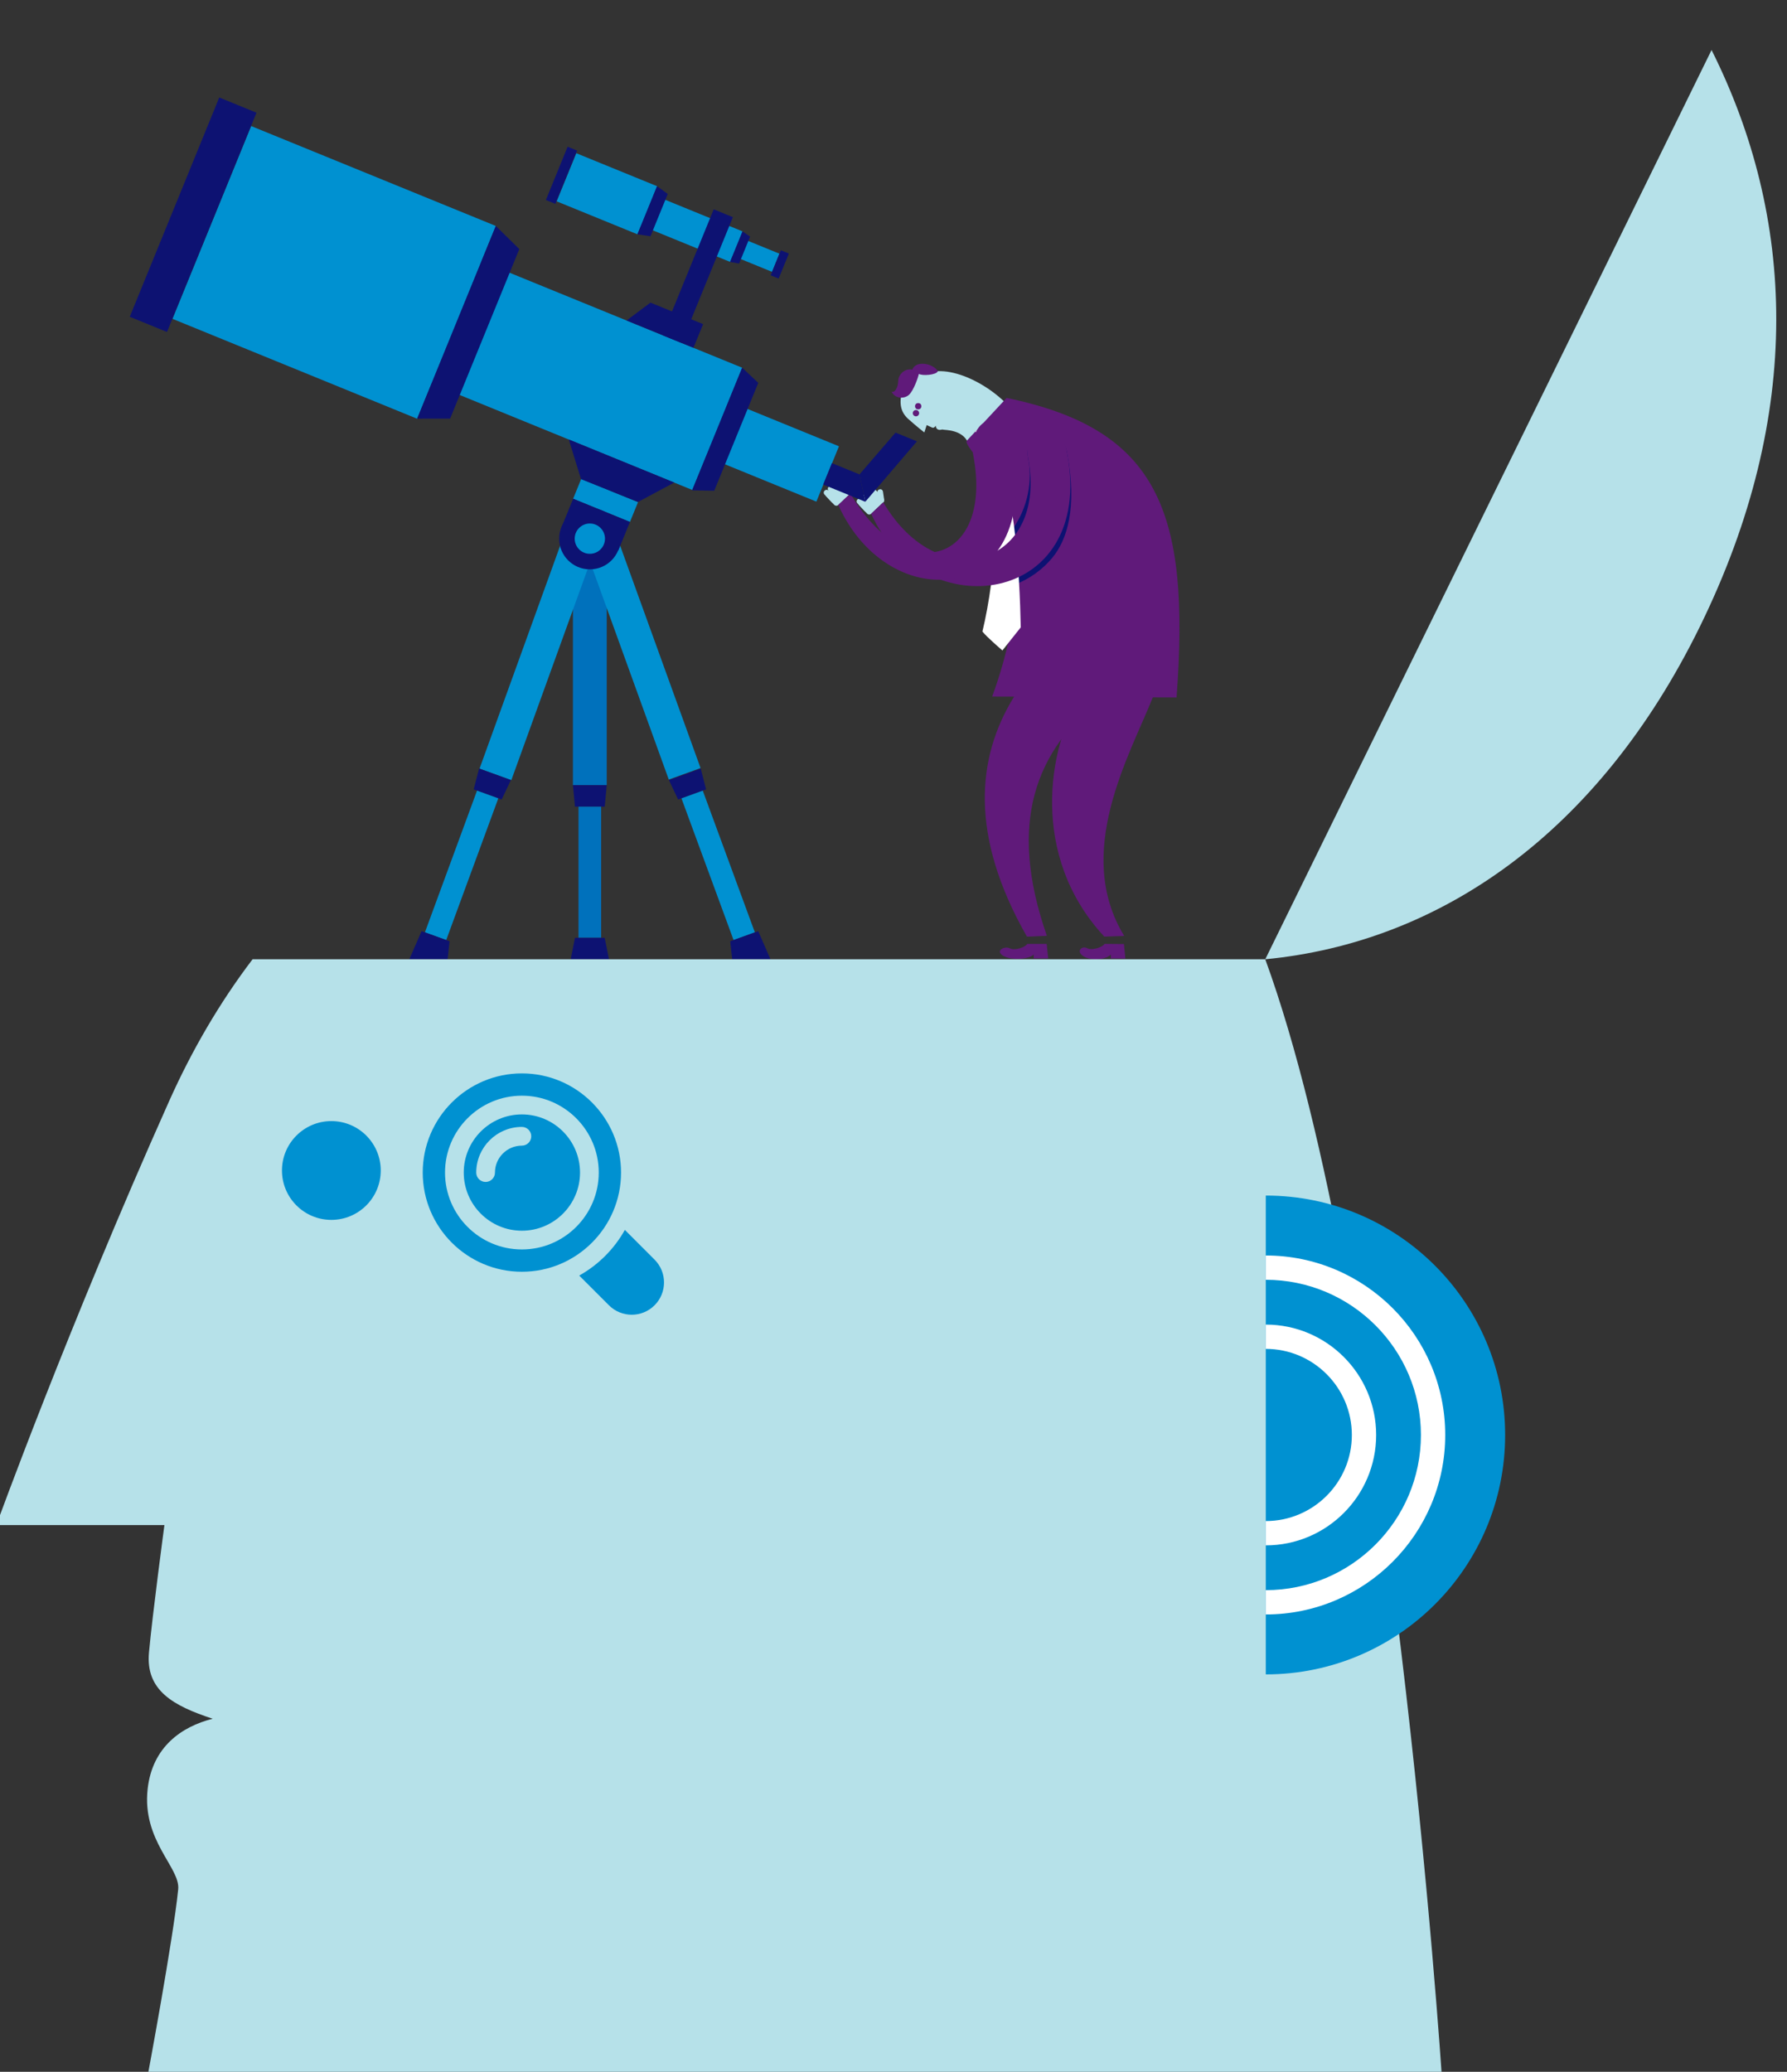<?xml version="1.0" encoding="utf-8"?>
<!-- Generator: Adobe Illustrator 16.0.0, SVG Export Plug-In . SVG Version: 6.00 Build 0)  -->
<!DOCTYPE svg PUBLIC "-//W3C//DTD SVG 1.1//EN" "http://www.w3.org/Graphics/SVG/1.1/DTD/svg11.dtd">
<svg version="1.1" id="Слой_1" xmlns="http://www.w3.org/2000/svg" xmlns:xlink="http://www.w3.org/1999/xlink" x="0px" y="0px"
	 width="440px" height="510px" viewBox="0 0 440 510" enable-background="new 0 0 440 510" xml:space="preserve">
<rect x="0" y="0" width="440" height="510" fill="#333333" stroke="none"/>
<g>
<g id="man">
	    <animateMotion dur="7s" repeatCount="1">
                        <mpath xlink:href="#man-motion"/>
                         </animateMotion>
                            <path d="M0,400 L 0,0"
                                  stroke-width="2"
                                  begin="30s"
                                  fill="remove" id="man-motion"/>
		<g>
			<g>
				<path fill="#601A7A" d="M249.698,171.485c-9.262,14.947-11.018,34.248,3.156,59.082c0.963-0.041,3.744-0.156,4.908-0.203
					c-9.715-27.871-2.826-45.551,13.707-58.766C283.729,161.8,257.935,158.19,249.698,171.485z"/>
			</g>
			<path fill="#601A7A" d="M252.929,232.353c-0.422,0.816-3.107,1.743-4.295,1.093c-1.189-0.652-3.736,0.55-1.652,1.815
				c2.082,1.267,6.631,0.824,7.527-0.313c0,0.453,0.002,0.977,0.002,0.977h3.576l-0.371-3.57L252.929,232.353z"/>
		</g>
		<g>
			<g>
				<path fill="#601A7A" d="M265.851,171.565c-7.715,12.445-12.422,39.111,6.051,58.994c0.963-0.033,3.744-0.125,4.908-0.163
					c-12.527-20.502,1.25-44.275,7.035-58.714S274.089,158.272,265.851,171.565z"/>
			</g>
			<path fill="#601A7A" d="M271.96,232.345c-0.428,0.813-3.121,1.718-4.303,1.057c-1.186-0.661-2.912,0.739-0.838,2.021
				c2.072,1.284,5.795,0.66,6.699-0.47c-0.004,0.454-0.008,0.978-0.008,0.978l3.578,0.029l-0.344-3.574L271.96,232.345z"/>
		</g>
		<g>
			<g>
				<path fill="#B6E1E9" d="M230.905,91.372c-2.496,0.101-7.334,0.377-8.541,4.14c-1.065,3.317-0.827,5.74,1.258,7.611
					c2.088,1.872,3.969,3.329,3.969,3.329l0.58-1.814c0,0,0.924,0.438,1.32,0.607c0.396,0.167,0.656-0.077,0.934-0.457
					c-0.023,0.362,0.094,0.746,0.529,0.941c0.541,0.244,0.961-0.08,1.189,0.019c0.379,0.163,5.471-0.167,6.52,4.097l13.33-3.747
					C250.345,99.22,238.87,91.049,230.905,91.372z"/>
			</g>
			<g>
				<path fill="#601A7A" d="M225.087,102.344c0.354,0.248,0.84,0.161,1.084-0.194c0.246-0.354,0.158-0.838-0.195-1.083
					s-0.838-0.156-1.084,0.199C224.647,101.615,224.733,102.102,225.087,102.344z"/>
				<circle fill="#601A7A" cx="226.079" cy="99.998" r="0.777"/>
				<path fill="#601A7A" d="M224.632,90.999c-1.662-0.408-3.413,1.018-3.466,2.752c-0.051,1.733-0.871,3.008-1.635,2.64
					c0.72,1.685,3.013,1.917,4.246,0.829c1.232-1.085,2.34-4.545,2.486-5.191c0.766,0.559,4.395,0.27,4.643-0.656
					C229.823,89.479,225.491,88.596,224.632,90.999z"/>
			</g>
		</g>
		<g>
			<path fill="#601A7A" d="M247.856,97.956c-3.813,4.096-6.326,6.795-9.76,10.483c-1.9,2.229,22.861,17.351,6.201,63.035
				c11.781,0,36.602,0.208,45.398,0.208C293.126,125.79,285.104,105.656,247.856,97.956z"/>
		</g>
		<g>
			<path fill="#0D1272" d="M259.083,137.329c3.668-4.412,6.189-12.248,3.689-25.696c-1.51-8.126-10.961-5.896-9.631,1.098
				c1.369,7.204-0.893,13.728-4.242,18.063c0.822,3.766,1.293,8.094,1.168,13.046C253.583,142.427,256.683,140.216,259.083,137.329z
				"/>
		</g>
		<path fill="#FFFFFF" d="M243.358,107.786c-0.256,0.212-0.68,0.564-0.941,0.781c4.82,9.295,2.771,33.303-0.523,46.895
			c1.205,1.488,4.92,4.652,4.92,4.652l4.52-5.682C251.089,141.882,249.802,115.878,243.358,107.786z"/>
		<polygon fill="#FFFFFF" points="241.69,104.579 240.155,106.229 241.507,109.324 244.362,106.953 		"/>
		<g>
    		<g>
    			<path fill="#B6E1E9" d="M213.504,126.433c0.268,0.283,0.714,0.297,0.995,0.029l2.978-2.811c0.283-0.269,0.297-0.714,0.025-0.996
    				l-1.934-2.05c-0.269-0.282-0.713-0.3-0.998-0.03l-2.977,2.81c-0.281,0.268-0.297,0.715-0.03,0.997L213.504,126.433z"/>
    			<path fill="#B6E1E9" d="M213.088,121.984c-0.246-0.259-0.232-0.667,0.026-0.911l0.063-0.06c0.259-0.245,0.666-0.23,0.911,0.024
    				l1.807,1.918c0.245,0.258,0.234,0.664-0.024,0.91l-0.063,0.059c-0.262,0.246-0.668,0.233-0.912-0.026L213.088,121.984z"/>
    			<path fill="#B6E1E9" d="M214.088,121.038c-0.245-0.255-0.235-0.664,0.024-0.908l0.064-0.059c0.258-0.246,0.664-0.233,0.911,0.025
    				l1.807,1.916c0.246,0.256,0.234,0.665-0.024,0.909l-0.063,0.059c-0.258,0.244-0.667,0.233-0.912-0.024L214.088,121.038z"/>
    			<path fill="#B6E1E9" d="M212.086,122.931c-0.244-0.26-0.233-0.668,0.029-0.915l0.063-0.059c0.256-0.241,0.664-0.231,0.91,0.027
    				l1.808,1.914c0.244,0.26,0.233,0.668-0.026,0.913l-0.063,0.06c-0.258,0.244-0.666,0.229-0.913-0.025L212.086,122.931z"/>
    			<path fill="#B6E1E9" d="M211.086,123.874c-0.244-0.26-0.232-0.668,0.027-0.911l0.063-0.06c0.259-0.245,0.666-0.232,0.91,0.027
    				l1.808,1.915c0.247,0.255,0.232,0.667-0.026,0.912l-0.063,0.06c-0.256,0.24-0.665,0.23-0.91-0.029L211.086,123.874z"/>
    			<path fill="#B6E1E9" d="M216.042,121.186c-0.054-0.352,0.19-0.678,0.545-0.729l0.082-0.013c0.355-0.053,0.68,0.194,0.733,0.545
    				l0.303,2.069c0.049,0.354-0.193,0.682-0.544,0.732l-0.087,0.013c-0.351,0.05-0.68-0.193-0.732-0.544L216.042,121.186z"/>
    		</g>
    		<g>
    			<path fill="#601A7A" d="M262.772,111.633c-2.332-12.55-11.203-7.169-9.631,1.098c5.006,26.336-21.715,34.63-35.665,10.921
    				l-2.978,2.811C227.198,154.634,269.753,149.196,262.772,111.633z"/>
    		</g>
    	</g>

             <g>
                <g>
                    <path fill="#B6E1E9" d="M205.407,124.273c0.268,0.283,0.714,0.296,0.995,0.029l2.977-2.811c0.284-0.269,0.297-0.714,0.025-0.996
                        l-1.933-2.05c-0.27-0.283-0.713-0.3-0.998-0.03l-2.977,2.81c-0.281,0.268-0.297,0.715-0.03,0.997L205.407,124.273z"/>
                    <path fill="#B6E1E9" d="M204.99,119.825c-0.245-0.259-0.232-0.667,0.027-0.912l0.062-0.059c0.26-0.245,0.667-0.23,0.911,0.024
                        l1.807,1.917c0.245,0.259,0.234,0.665-0.023,0.91l-0.063,0.06c-0.262,0.246-0.669,0.232-0.913-0.026L204.99,119.825z"/>
                    <path fill="#B6E1E9" d="M205.99,118.879c-0.244-0.255-0.235-0.665,0.025-0.908l0.063-0.06c0.258-0.245,0.664-0.232,0.912,0.025
                        l1.806,1.916c0.246,0.256,0.234,0.666-0.023,0.909l-0.064,0.06c-0.258,0.244-0.667,0.233-0.912-0.025L205.99,118.879z"/>
                    <path fill="#B6E1E9" d="M203.988,120.771c-0.243-0.259-0.232-0.667,0.029-0.914l0.063-0.059c0.257-0.242,0.665-0.231,0.91,0.027
                        l1.808,1.914c0.244,0.259,0.233,0.668-0.026,0.912l-0.062,0.061c-0.259,0.244-0.667,0.229-0.914-0.025L203.988,120.771z"/>
                    <path fill="#B6E1E9" d="M202.989,121.715c-0.244-0.26-0.232-0.668,0.027-0.911l0.063-0.06c0.259-0.245,0.666-0.232,0.909,0.026
                        l1.808,1.916c0.247,0.255,0.233,0.666-0.025,0.912l-0.063,0.059c-0.256,0.24-0.664,0.231-0.909-0.028L202.989,121.715z"/>
                    <path fill="#B6E1E9" d="M207.944,119.026c-0.054-0.352,0.189-0.678,0.545-0.73l0.081-0.012c0.356-0.053,0.681,0.194,0.734,0.545
                        l0.302,2.069c0.05,0.354-0.192,0.682-0.543,0.732l-0.088,0.013c-0.35,0.05-0.679-0.193-0.732-0.544L207.944,119.026z"/>
                </g>
                <g>
                    <path fill="#601A7A" d="M249.271,110.957c-2.332-12.55-11.203-7.168-9.631,1.098c5.006,26.336-16.313,33.146-30.261,9.438
                        l-2.977,2.811C219.1,152.475,256.251,148.521,249.271,110.957z"/>
                </g>
	       </g>
	</g>

<g id ="telescope">

	 <animateMotion dur="7s" repeatCount="1">
                    <mpath xlink:href="#telescope-motion"/>
                     </animateMotion>
                        <path d="M60,400 L 0,0"
                              stroke-width="2"
                              begin="30s"
                              fill="remove" id="telescope-motion"/>
		<g>
			<g>
				<rect x="141.068" y="132.597" fill="#0071BC" width="8.326" height="60.688"/>
				<polygon fill="#0D1272" points="149.394,193.285 141.068,193.285 141.569,198.573 148.893,198.573 				"/>
			</g>
			<g>
				<rect x="142.444" y="198.573" fill="#0071BC" width="5.574" height="32.276"/>
				<polygon fill="#0D1272" points="140.516,236.138 149.946,236.138 148.893,230.85 141.569,230.85 				"/>
			</g>
		</g>
		<g>
			<g>
				<g>

						<rect x="101.859" y="157.907" transform="matrix(-0.34 0.94 -0.94 -0.34 329.599 92.935)" fill="#0091D1" width="60.689" height="8.326"/>
					<polygon fill="#0D1272" points="125.79,192.02 117.959,189.185 116.631,194.328 123.518,196.821 					"/>
				</g>
				<g>
					<polygon fill="#0091D1" points="104.625,229.512 117.454,194.626 122.695,196.523 109.866,231.409 					"/>
					<polygon fill="#0D1272" points="100.78,236.138 110.209,236.138 110.689,231.706 103.803,229.214 					"/>
				</g>
			</g>
			<g>
				<g>

						<rect x="127.941" y="157.907" transform="matrix(0.34 0.94 -0.94 0.34 256.794 -41.933)" fill="#0091D1" width="60.689" height="8.327"/>
					<polygon fill="#0D1272" points="164.701,192.02 172.53,189.185 173.859,194.328 166.972,196.821 					"/>
				</g>
				<g>
					<polygon fill="#0091D1" points="185.864,229.512 173.036,194.626 167.794,196.523 180.623,231.409 					"/>
					<polygon fill="#0D1272" points="189.709,236.138 180.279,236.138 179.799,231.706 186.687,229.214 					"/>
				</g>
			</g>
		</g>
		<g>
			<g>

					<rect x="141.529" y="120.522" transform="matrix(0.926 0.378 -0.378 0.926 57.612 -47.214)" fill="#0091D1" width="15.109" height="5.276"/>
				<g>
					<g>
						<g>
							<g>
								<g>

										<rect x="175.5" y="103.741" transform="matrix(0.926 0.378 -0.378 0.926 56.096 -63.637)" fill="#0091D1" width="29.347" height="14.711"/>
								</g>
							</g>
						</g>
					</g>
					<g>
						<g>
							<g>
								<g>
									<polygon fill="#0D1272" points="213.057,123.514 202.684,119.278 204.835,114.007 211.628,116.78 									"/>
								</g>
							</g>
						</g>
					</g>
					<g>
						<g>
							<g>
								<g>
									<polygon fill="#0D1272" points="213.057,123.514 225.771,108.644 220.499,106.491 211.628,116.78 									"/>
								</g>
							</g>
						</g>
					</g>

						<rect x="109.816" y="76.196" transform="matrix(0.926 0.378 -0.378 0.926 45.661 -47.756)" fill="#0091D1" width="69.345" height="32.498"/>

            <g id = "up-tel">
            <animateMotion dur="2s" begin="3s" repeatCount="1">
                                <mpath xlink:href="#teley"/>
                                 </animateMotion>
                                    <path d="M50,15 0,0"
                                          fill="remove" id="teley"/>

						<rect x="49.729" y="41.417" transform="matrix(0.926 0.378 -0.378 0.926 31.442 -26.121)" fill="#0091D1" width="65.073" height="51.247"/>

						<rect x="42.606" y="23.724" transform="matrix(-0.926 -0.378 0.378 -0.926 71.605 119.796)" fill="#0D1272" width="9.904" height="58.295"/>
					<polygon fill="#0D1272" points="122.074,55.617 102.704,103.062 110.829,103.049 127.868,61.313 					"/>
           </g>


					<polygon fill="#0D1272" points="166.018,118.786 140.049,108.184 143.055,117.941 157.075,123.573 					"/>
					<polygon fill="#0D1272" points="182.731,90.507 170.404,120.698 175.86,120.807 186.704,94.247 					"/>
				</g>
				<g>

						<rect x="139.105" y="125.323" transform="matrix(0.926 0.378 -0.378 0.926 59.681 -45.859)" fill="#0D1272" width="15.108" height="7.554"/>
					<circle fill="#0D1272" cx="145.231" cy="132.597" r="7.554"/>
					<circle fill="#0091D1" cx="145.231" cy="132.596" r="3.729"/>
				</g>
			</g>
			<g>
				<g>
					<g>
						<g>
							<g>
								<g>

										<rect x="180.897" y="60.273" transform="matrix(0.926 0.378 -0.378 0.926 37.497 -65.698)" fill="#0091D1" width="10.47" height="4.824"/>
								</g>
							</g>
						</g>
					</g>
					<g>
						<g>
							<g>
								<g>

										<rect x="190.899" y="61.74" transform="matrix(0.926 0.378 -0.378 0.926 38.829 -67.725)" fill="#0D1272" width="2.132" height="6.652"/>
								</g>
							</g>
						</g>
					</g>

						<rect x="158.477" y="52.175" transform="matrix(0.926 0.378 -0.378 0.926 33.889 -60.206)" fill="#0091D1" width="23.687" height="8.11"/>

						<rect x="138.655" y="41.297" transform="matrix(0.926 0.378 -0.378 0.926 29.112 -52.936)" fill="#0091D1" width="21.497" height="12.789"/>

						<rect x="137.026" y="36.07" transform="matrix(-0.926 -0.378 0.378 -0.926 249.995 135.381)" fill="#0D1272" width="2.521" height="14.162"/>

						<rect x="169.188" y="51.242" transform="matrix(0.926 0.378 -0.378 0.926 38.428 -59.872)" fill="#0D1272" width="5.105" height="33.438"/>
					<polygon fill="#0D1272" points="170.744,85.612 154.276,78.89 160.161,74.497 173.122,79.788 					"/>
					<polygon fill="#0D1272" points="161.772,45.833 156.938,57.674 160.166,58.16 164.418,47.744 					"/>
					<polygon fill="#0D1272" points="182.818,56.952 179.741,64.487 181.989,64.876 184.694,58.247 					"/>
				</g>
			</g>
		</g>
	</g>
	<g id = "rainbow" opacity="0">
	  <animate
                      attributeName="opacity"
                      from="0" to="1" dur="2s"
                      fill="freeze"
                      begin="4s"/>
		<g>
			<path fill="#B6E1E9" d="M422.819,72.143c-0.441,0-0.799-0.358-0.799-0.8c0-37.905-30.838-68.744-68.744-68.744
				c-37.904,0-68.744,30.839-68.744,68.744c0,0.441-0.357,0.8-0.799,0.8s-0.799-0.358-0.799-0.8c0-18.789,7.316-36.454,20.602-49.74
				C316.823,8.316,334.487,1,353.276,1s36.455,7.316,49.74,20.603s20.604,30.951,20.604,49.74
				C423.62,71.784,423.261,72.143,422.819,72.143L422.819,72.143z"/>
		</g>
		<g>
			<path fill="#B6E1E9" d="M417.47,72.143c-0.441,0-0.799-0.358-0.799-0.8c0-34.956-28.439-63.395-63.395-63.395
				s-63.395,28.438-63.395,63.395c0,0.441-0.357,0.8-0.799,0.8s-0.799-0.358-0.799-0.8c0-17.36,6.76-33.682,19.035-45.957
				S335.917,6.35,353.276,6.35c17.361,0,33.682,6.761,45.957,19.036s19.037,28.597,19.037,45.957
				C418.271,71.784,417.911,72.143,417.47,72.143L417.47,72.143z"/>
		</g>
		<g>
			<path fill="#B6E1E9" d="M412.12,72.143c-0.441,0-0.799-0.358-0.799-0.8c0-32.006-26.039-58.045-58.045-58.045
				s-58.045,26.039-58.045,58.045c0,0.441-0.357,0.8-0.799,0.8s-0.799-0.358-0.799-0.8c0-15.932,6.203-30.909,17.469-42.175
				c11.266-11.265,26.242-17.47,42.174-17.47s30.91,6.205,42.176,17.47c11.264,11.266,17.469,26.243,17.469,42.175
				C412.921,71.784,412.562,72.143,412.12,72.143L412.12,72.143z"/>
		</g>
		<g>
			<path fill="#B6E1E9" d="M406.771,72.143c-0.441,0-0.799-0.358-0.799-0.8c0-29.057-23.639-52.695-52.695-52.695
				s-52.695,23.639-52.695,52.695c0,0.441-0.357,0.8-0.799,0.8s-0.799-0.358-0.799-0.8c0-14.503,5.646-28.137,15.902-38.393
				c10.254-10.254,23.889-15.902,38.391-15.902c14.504,0,28.137,5.648,38.393,15.902c10.254,10.256,15.902,23.89,15.902,38.393
				C407.571,71.784,407.214,72.143,406.771,72.143L406.771,72.143z"/>
		</g>
		<g>
			<path fill="#B6E1E9" d="M401.423,72.143c-0.441,0-0.801-0.358-0.801-0.8c0-26.106-21.238-47.346-47.346-47.346
				c-26.105,0-47.346,21.239-47.346,47.346c0,0.441-0.357,0.8-0.799,0.8s-0.801-0.358-0.801-0.8
				c0-13.074,5.092-25.365,14.336-34.609s21.535-14.336,34.609-14.336s25.365,5.092,34.609,14.336s14.336,21.535,14.336,34.609
				C402.222,71.784,401.864,72.143,401.423,72.143L401.423,72.143z"/>
		</g>
		<g>
			<path fill="#B6E1E9" d="M396.073,72.143c-0.441,0-0.801-0.358-0.801-0.8c0-23.157-18.838-41.996-41.996-41.996
				c-23.156,0-41.996,18.839-41.996,41.996c0,0.441-0.357,0.8-0.799,0.8s-0.801-0.358-0.801-0.8
				c0-24.039,19.557-43.596,43.596-43.596s43.596,19.557,43.596,43.596C396.872,71.784,396.515,72.143,396.073,72.143
				L396.073,72.143z"/>
		</g>
	</g>


	 <g id="sky-three" opacity="0">
                <path fill="#0091D1" d="M321.769,61.024c-0.924-8.291-9.457-13.476-17.238-10.515c-2.822-5.249-8.365-8.817-14.742-8.817
                    c-8.596,0-15.678,6.486-16.617,14.832c-7.691,0.662-13.729,7.111-13.729,14.974c0,8.304,6.732,15.034,15.035,15.034h44.801
                    c7.111,0,12.877-5.765,12.877-12.876C332.155,67.397,327.688,62.185,321.769,61.024z"/>

                 <animate id="animation1"
                  attributeName="opacity"
                  from="0" to="1" dur="2s"
                  fill="freeze"
                  begin="1s"/>
		</g>


	  <g id="sky-two" opacity="0">
                <path fill="#0091D1" d="M76.65,226.021c-1.037-9.301-10.607-15.09-19.313-11.777c-3.161-5.879-9.369-9.877-16.512-9.877
                    c-9.63,0-17.562,7.266-18.615,16.613c-8.614,0.742-15.377,7.967-15.377,16.774c0,9.301,7.54,16.841,16.841,16.841H73.86
                    c7.966,0,14.423-6.458,14.423-14.424C88.283,233.161,83.279,227.32,76.65,226.021z"/>
                           <animate id="animation1"
                                         attributeName="opacity"
                                         from="0" to="1" dur="2s"
                                         fill="freeze"
                                         begin="3s"/>
            </g>

            <g id="sky-one" opacity="0">
                <path fill="#0091D1" d="M417.681,452.726c-1.678-15.049-17.166-24.424-31.254-19.061c-5.117-9.516-15.164-15.984-26.725-15.984
                    c-15.584,0-28.42,11.758-30.125,26.887c-13.943,1.201-24.887,12.893-24.887,27.146c0,15.053,12.203,27.255,27.254,27.255h81.221
                    c12.893,0,23.342-10.45,23.342-23.342C436.507,464.28,428.409,454.829,417.681,452.726z"/>
                            <animate id="animation1"
                             attributeName="opacity"
                             from="0" to="1" dur="2s"
                              fill="freeze"
                             begin="2s"/>
            </g>
	<g>

	<g id="cal">
		<path fill="#B6E1E9" d="M418.53,154.282c25.842-52.636,23.391-101.049,2.895-141.973L311.536,236.138
			C354.493,232.009,393.538,205.19,418.53,154.282z"/>


</g>


		<path fill="#B6E1E9" d="M311.536,236.138H62.187c-8.099,10.65-14.946,22.4-20.575,34.991
			C16.73,326.788-0.905,375.422-0.905,375.422h41.386c0,0-2.953,22.064-3.802,31.372c-0.848,9.309,5.938,13.104,15.692,16.295
			c-7.635,1.92-14.861,6.923-16.016,17.266c-1.429,12.812,8.059,19.36,7.519,24.736c-1.249,12.423-7.569,46.167-7.569,46.167
			h318.719C355.024,511.258,342.485,320.922,311.536,236.138z"/>
	</g>
	<g>
		<circle fill="#0091D1" cx="81.587" cy="288.13" r="12.159"/>
		<g>
			<g>
				<g>
					<path fill="#0091D1" d="M161.169,310.073l-7.315-7.314c-2.63,4.705-6.532,8.606-11.237,11.237l7.315,7.314
						c3.103,3.104,8.134,3.104,11.237,0C164.272,318.208,164.272,313.177,161.169,310.073z"/>
				</g>
				<path fill="#0091D1" d="M128.5,264.229c-13.462,0-24.414,10.952-24.414,24.414s10.952,24.414,24.414,24.414
					s24.414-10.952,24.414-24.414S141.962,264.229,128.5,264.229z M128.5,307.568c-10.436,0-18.926-8.49-18.926-18.926
					s8.49-18.926,18.926-18.926s18.926,8.49,18.926,18.926S138.936,307.568,128.5,307.568z"/>
			</g>
		</g>
		<g>
			<path fill="#0091D1" d="M128.5,274.328c-7.893,0-14.314,6.422-14.314,14.314c0,7.894,6.422,14.314,14.314,14.314
				s14.314-6.421,14.314-14.314C142.815,280.75,136.393,274.328,128.5,274.328z M128.5,282.014c-3.655,0-6.629,2.974-6.629,6.629
				c0,1.273-1.032,2.306-2.306,2.306s-2.306-1.032-2.306-2.306c0-6.198,5.043-11.24,11.24-11.24c1.273,0,2.306,1.032,2.306,2.306
				S129.774,282.014,128.5,282.014z"/>
		</g>
	</g>


	<g>
		<g>
			<path fill="#0091D1" d="M311.665,294.3v117.871c32.547,0,58.934-26.387,58.934-58.936S344.212,294.3,311.665,294.3z"/>
		</g>
		<path fill="#FFFFFF" d="M311.665,397.418v-5.983c21.063,0,38.199-17.136,38.199-38.199s-17.137-38.199-38.199-38.199v-5.983
			c24.361,0,44.182,19.82,44.182,44.183S336.026,397.418,311.665,397.418L311.665,397.418z"/>
		<path fill="#FFFFFF" d="M311.665,380.41v-5.982c11.684,0,21.191-9.507,21.191-21.192s-9.508-21.192-21.191-21.192v-5.982
			c14.982,0,27.174,12.19,27.174,27.175S326.647,380.41,311.665,380.41L311.665,380.41z"/>
	</g>




</g>
</svg>
